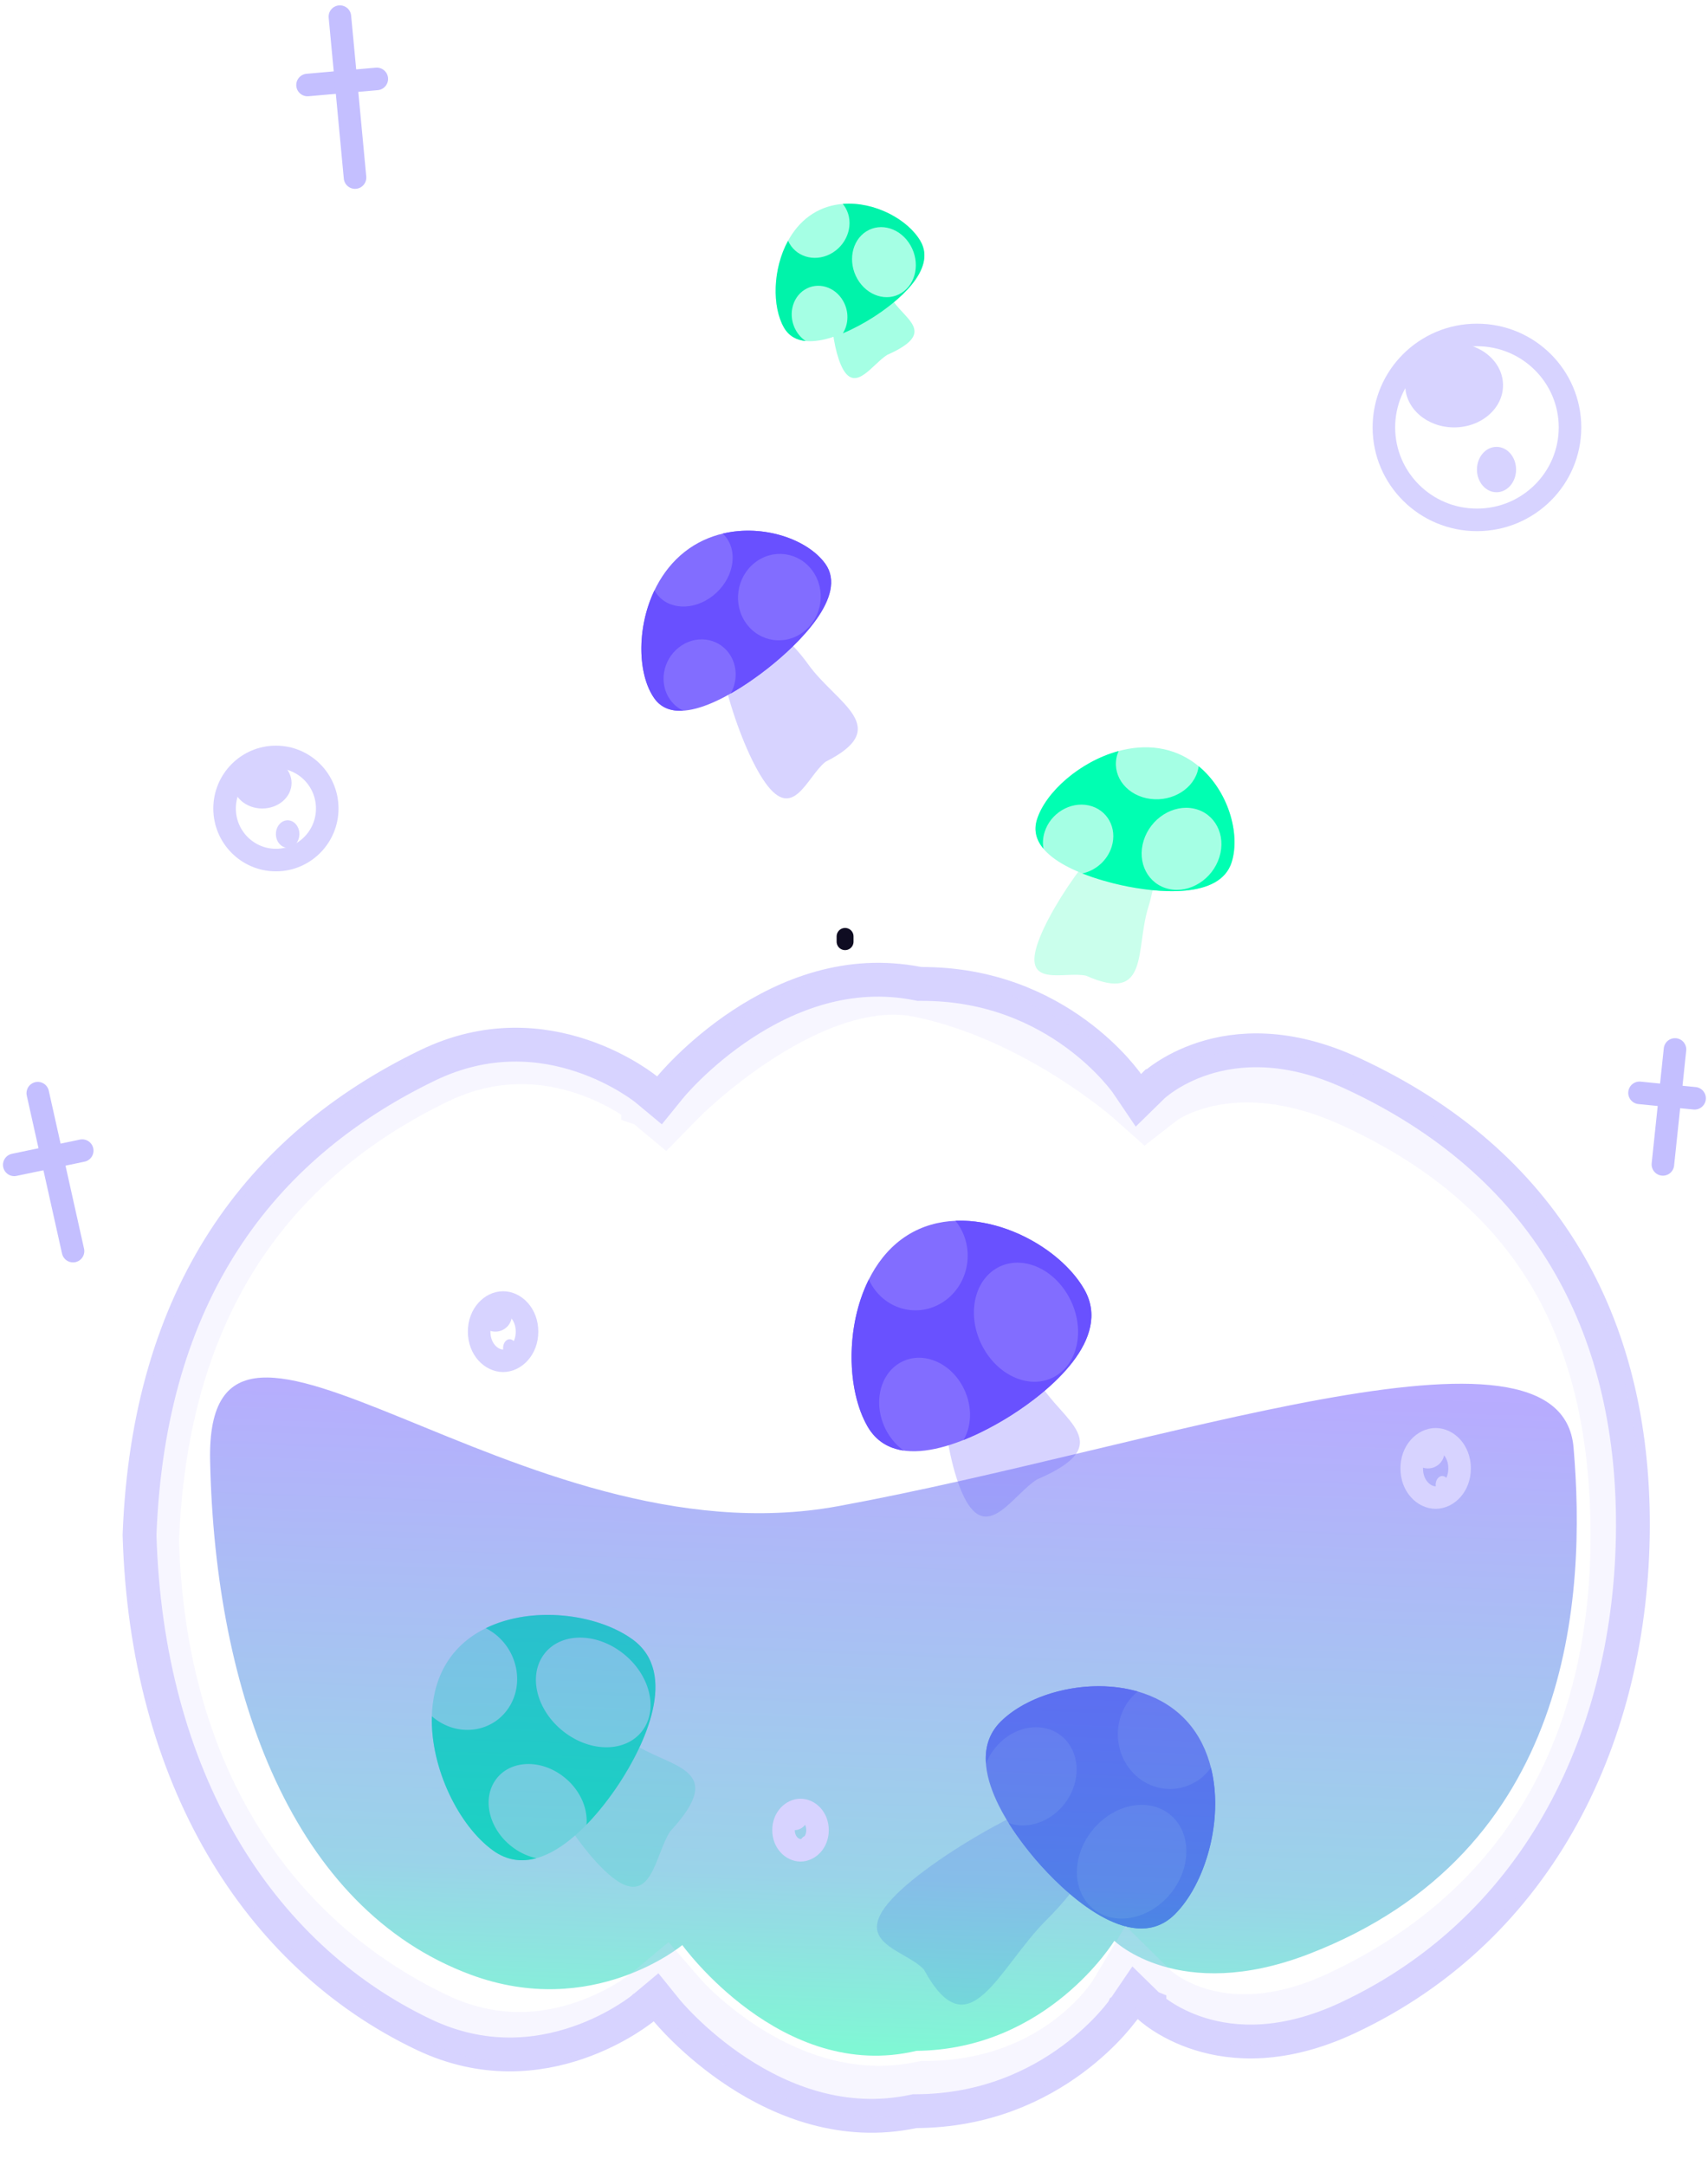 <svg width="303" height="384" viewBox="0 0 303 384" fill="none" xmlns="http://www.w3.org/2000/svg">
<path d="M184.327 245.115C188.292 252.019 198.635 256.115 183.952 262.388C179.78 265.024 175.391 273.159 171.426 266.256C167.461 259.353 165.422 240.025 169.594 237.389C173.766 234.753 180.362 238.212 184.327 245.115Z" fill="#D7D3FF"/>
<path d="M192.346 228.657C197.415 237.484 186.141 246.736 179.297 251.061C172.453 255.385 158.957 261.784 153.887 252.957C148.817 244.131 150.254 225.846 160.937 219.096C171.62 212.346 187.276 219.83 192.346 228.657Z" fill="#826DFF"/>
<path fill-rule="evenodd" clip-rule="evenodd" d="M167.186 230.989C171.552 228.231 172.974 222.308 170.362 217.761C170.105 217.312 169.817 216.894 169.504 216.506C178.691 216.115 188.524 222.004 192.345 228.657C197.415 237.484 186.141 246.736 179.297 251.06C177.049 252.481 174.084 254.125 170.936 255.379C172.512 252.674 172.508 248.874 170.647 245.634C168.112 241.221 163.092 239.517 159.434 241.828C155.776 244.14 154.865 249.591 157.4 254.004C158.176 255.355 159.184 256.451 160.315 257.257C157.685 256.882 155.407 255.604 153.887 252.957C150.222 246.577 149.957 235.257 154.126 226.922C154.254 227.202 154.395 227.479 154.552 227.751C157.163 232.298 162.82 233.748 167.186 230.989ZM187.436 243.937C191.566 241.328 192.485 234.984 189.49 229.768C186.494 224.553 180.717 222.44 176.587 225.049C172.457 227.659 171.538 234.003 174.533 239.218C177.529 244.434 183.306 246.547 187.436 243.937Z" fill="#6951FF"/>
<path d="M111.874 308.906C118.427 313.614 129.595 313.219 118.89 324.792C116.212 328.858 115.679 338.022 109.126 333.314C102.573 328.607 92.481 311.812 95.159 307.746C97.838 303.68 105.321 304.199 111.874 308.906Z" fill="#CAFFEC"/>
<path d="M112.168 290.712C120.547 296.731 114.217 309.659 109.823 316.33C105.43 323 95.86 334.215 87.481 328.196C79.103 322.178 72.623 304.946 79.481 294.534C86.338 284.122 103.789 284.693 112.168 290.712Z" fill="#A5FFE4"/>
<path fill-rule="evenodd" clip-rule="evenodd" d="M90.24 302.876C93.043 298.621 91.815 292.657 87.499 289.557C87.073 289.251 86.633 288.984 86.182 288.756C94.385 284.734 105.853 286.176 112.168 290.712C120.547 296.731 114.217 309.659 109.823 316.33C108.381 318.52 106.38 321.201 104.046 323.601C104.33 320.506 102.707 317.047 99.632 314.837C95.442 311.828 90.143 312.279 87.794 315.844C85.446 319.409 86.939 324.739 91.129 327.749C92.41 328.669 93.796 329.266 95.169 329.549C92.614 330.256 89.994 330.001 87.481 328.196C81.425 323.846 76.361 313.638 76.609 304.381C76.844 304.586 77.092 304.782 77.35 304.967C81.666 308.068 87.437 307.131 90.24 302.876ZM114.204 306.593C116.855 302.567 114.991 296.421 110.04 292.864C105.088 289.308 98.926 289.688 96.275 293.713C93.623 297.739 95.488 303.885 100.439 307.442C105.39 310.998 111.553 310.618 114.204 306.593Z" fill="#00FFB2"/>
<path d="M185.723 340.42C177.031 349.052 171.914 364.018 163.922 349.332C160.573 345.622 150.282 344.63 158.974 335.999C167.666 327.367 192.049 314.365 195.398 318.075C198.747 321.784 194.415 331.789 185.723 340.42Z" fill="#D7D3FF"/>
<path d="M208.404 339.514C201.269 346.598 190.238 337.029 184.744 330.944C179.251 324.859 170.401 312.403 177.535 305.318C184.67 298.233 202.006 295.789 210.58 305.288C219.155 314.787 215.538 332.429 208.404 339.514Z" fill="#826DFF"/>
<path fill-rule="evenodd" clip-rule="evenodd" d="M200.842 314.237C204.347 318.119 210.167 318.308 213.842 314.658C214.205 314.298 214.533 313.914 214.827 313.51C217.16 322.838 213.781 334.174 208.404 339.514C201.269 346.598 190.238 337.029 184.744 330.944C182.94 328.945 180.774 326.26 178.931 323.303C181.789 324.339 185.326 323.521 187.945 320.92C191.512 317.378 192.024 311.87 189.088 308.617C186.152 305.364 180.88 305.599 177.312 309.142C176.221 310.225 175.416 311.493 174.908 312.824C174.694 310.05 175.396 307.442 177.535 305.318C182.692 300.197 193.178 297.501 201.833 299.986C201.599 300.177 201.372 300.381 201.152 300.6C197.477 304.249 197.338 310.355 200.842 314.237ZM193.121 337.757C196.436 341.429 202.541 341.012 206.757 336.826C210.973 332.639 211.703 326.269 208.388 322.596C205.073 318.924 198.968 319.341 194.752 323.527C190.537 327.714 189.806 334.084 193.121 337.757Z" fill="#6C54FF"/>
<path d="M143.396 117.846C148.37 124.785 158.611 128.984 146.449 135.105C143.161 137.697 140.756 145.784 135.782 138.844C130.808 131.905 125.149 112.567 128.437 109.975C131.725 107.382 138.423 110.906 143.396 117.846Z" fill="#D7D3FF"/>
<path d="M146.409 99.987C150.491 105.683 141.621 114.254 136.227 118.507C130.834 122.76 120.182 129.581 116.1 123.885C112.017 118.189 113.024 104.518 121.444 97.88C129.863 91.242 142.326 94.291 146.409 99.987Z" fill="#826DFF"/>
<path fill-rule="evenodd" clip-rule="evenodd" d="M126.483 105.646C129.924 102.933 131.008 98.355 128.905 95.421C128.697 95.132 128.467 94.869 128.216 94.633C135.494 92.905 143.332 95.694 146.409 99.987C150.491 105.683 141.621 114.254 136.227 118.507C134.456 119.904 132.118 121.577 129.631 122.993C130.861 120.757 130.831 117.964 129.332 115.873C127.291 113.025 123.299 112.559 120.416 114.832C117.533 117.105 116.851 121.256 118.892 124.104C119.517 124.975 120.324 125.624 121.226 126.039C119.139 126.175 117.324 125.593 116.1 123.885C113.149 119.768 112.857 111.485 116.101 104.702C116.204 104.889 116.319 105.07 116.445 105.246C118.548 108.18 123.042 108.359 126.483 105.646ZM142.628 111.993C145.882 109.427 146.565 104.618 144.153 101.252C141.741 97.886 137.147 97.238 133.892 99.805C130.637 102.371 129.954 107.18 132.366 110.546C134.779 113.912 139.373 114.56 142.628 111.993Z" fill="#6950FF"/>
<path d="M149.917 167.005V166.07" stroke="#0F0C22" stroke-width="3" stroke-linecap="round"/>
<path d="M114.639 193.195L114.659 193.211L114.661 193.212L114.663 193.214L114.664 193.215L116.994 195.152L118.906 192.794L118.906 192.794L118.907 192.793L118.908 192.792L118.911 192.788L118.943 192.749C118.974 192.712 119.024 192.653 119.092 192.573C119.228 192.413 119.438 192.171 119.719 191.86C120.281 191.237 121.123 190.34 122.22 189.273C124.418 187.135 127.614 184.339 131.597 181.709C139.599 176.426 150.48 171.996 162.769 174.446L163.067 174.505L163.37 174.504C175.661 174.443 184.815 178.894 190.918 183.365C193.976 185.605 196.259 187.846 197.769 189.513C198.523 190.346 199.081 191.032 199.443 191.499C199.623 191.733 199.755 191.911 199.837 192.025C199.878 192.082 199.907 192.123 199.923 192.146L199.936 192.164L199.937 192.166L199.938 192.168L199.939 192.169L199.94 192.17L201.95 195.142L204.509 192.635L204.51 192.634C204.51 192.634 204.511 192.633 204.512 192.632C204.513 192.632 204.514 192.63 204.515 192.629C204.516 192.628 204.516 192.628 204.517 192.627C204.518 192.627 204.518 192.627 204.519 192.626C204.532 192.614 204.558 192.589 204.598 192.553C204.678 192.481 204.81 192.365 204.994 192.213C205.362 191.91 205.934 191.467 206.702 190.957C208.24 189.937 210.545 188.661 213.548 187.699C219.487 185.796 228.359 185.048 239.762 190.304C256.978 198.241 269.45 209.355 277.618 222.91C285.793 236.479 289.757 252.662 289.677 270.875C289.515 307.362 273.346 341.806 239.112 357.858C227.648 363.233 218.779 362.567 212.868 360.725C209.879 359.794 207.59 358.543 206.065 357.541C205.304 357.041 204.737 356.605 204.374 356.306C204.192 356.157 204.062 356.043 203.984 355.973C203.945 355.938 203.919 355.914 203.906 355.902C203.906 355.902 203.906 355.901 203.906 355.901C203.904 355.9 203.905 355.901 203.904 355.9C203.902 355.898 203.901 355.897 203.9 355.896L203.898 355.894L203.897 355.893L201.347 353.399L199.334 356.358L199.333 356.359L199.333 356.359L199.332 356.361L199.33 356.363L199.317 356.382C199.3 356.406 199.271 356.447 199.229 356.505C199.145 356.62 199.012 356.801 198.828 357.036C198.461 357.508 197.896 358.202 197.133 359.044C195.606 360.729 193.299 362.996 190.217 365.269C184.062 369.809 174.859 374.352 162.565 374.412L162.262 374.414L161.966 374.476C149.65 377.047 138.817 372.723 130.875 367.527C126.92 364.939 123.752 362.178 121.576 360.064C120.489 359.009 119.656 358.121 119.101 357.505C118.823 357.197 118.616 356.957 118.481 356.799C118.445 356.757 118.414 356.72 118.389 356.69C118.367 356.664 118.349 356.642 118.335 356.625L118.303 356.587L118.3 356.584L118.299 356.582L118.298 356.581L118.298 356.581L116.385 354.215L114.05 356.165L114.048 356.166L114.048 356.166L114.047 356.167L114.045 356.169L114.024 356.186C113.999 356.206 113.956 356.241 113.895 356.288C113.775 356.383 113.585 356.529 113.329 356.716C112.817 357.09 112.046 357.627 111.043 358.245C109.034 359.485 106.126 361.035 102.554 362.263C95.431 364.713 85.758 365.868 75.182 360.833C45.686 346.79 25.996 315.158 24.753 272.226C25.563 250.781 30.919 233.599 39.703 220.004C48.499 206.39 60.838 196.209 75.85 188.945C86.487 183.799 96.153 184.865 103.241 187.241C106.799 188.433 109.689 189.952 111.684 191.17C112.679 191.777 113.445 192.305 113.952 192.674C114.205 192.858 114.393 193.001 114.512 193.094C114.572 193.141 114.614 193.175 114.639 193.195Z" stroke="#D7D3FF" stroke-width="6"/>
<path d="M83.458 350.192C52 338.5 38.156 300.5 37.274 259.082C36.393 217.663 91.749 277.551 148.653 267.124C205.557 256.697 276.894 230.5 279.147 256.697C281.4 282.893 279.147 328.5 232.106 346.575C209.129 355.404 197.679 344.202 197.679 344.202C197.679 344.202 185.915 363.484 162.577 363.715C138.651 369.408 121.041 344.958 121.041 344.958C121.041 344.958 105.129 358.246 83.458 350.192Z" fill="url(#paint0_linear_28_203)" fill-opacity="0.5"/>
<path d="M158.001 52.717C160.29 56.702 166.571 58.871 157.386 62.94C154.758 64.601 151.873 69.519 149.584 65.534C147.296 61.549 146.469 50.169 149.097 48.509C151.726 46.848 155.713 48.732 158.001 52.717Z" fill="#A5FFE4"/>
<path d="M163.307 42.788C166.234 47.884 159.083 53.631 154.771 56.355C150.458 59.08 142.003 63.194 139.076 58.099C136.149 53.003 137.441 42.156 144.172 37.903C150.903 33.65 160.38 37.693 163.307 42.788Z" fill="#A5FFE4"/>
<path fill-rule="evenodd" clip-rule="evenodd" d="M147.757 44.783C150.508 43.045 151.515 39.508 150.008 36.883C149.859 36.624 149.691 36.383 149.507 36.162C155.174 35.706 161.101 38.948 163.307 42.788C166.234 47.884 159.083 53.631 154.771 56.356C153.354 57.25 151.491 58.295 149.524 59.114C150.556 57.475 150.638 55.229 149.563 53.358C148.1 50.811 145.045 49.926 142.74 51.382C140.436 52.839 139.753 56.084 141.217 58.632C141.665 59.412 142.261 60.035 142.94 60.484C141.329 60.327 139.953 59.627 139.076 58.099C136.96 54.416 137.049 47.728 139.802 42.697C139.875 42.86 139.956 43.02 140.046 43.177C141.554 45.802 145.006 46.521 147.757 44.783ZM159.943 51.944C162.545 50.3 163.252 46.526 161.523 43.515C159.794 40.504 156.282 39.396 153.68 41.041C151.078 42.685 150.37 46.459 152.1 49.469C153.829 52.48 157.341 53.589 159.943 51.944Z" fill="#00F3AA"/>
<path d="M203.71 160.887C201.361 168.417 203.973 178.078 192.671 173.039C188.923 172.219 181.612 175.206 183.961 167.675C186.31 160.144 197.43 144.948 201.178 145.768C204.926 146.587 206.059 153.356 203.71 160.887Z" fill="#CAFFEC"/>
<path d="M218.505 152.894C216.427 159.556 205.125 158.344 198.977 157C192.829 155.656 181.879 152.003 183.957 145.341C186.035 138.679 196.906 130.777 206.502 132.875C216.099 134.973 220.583 146.232 218.505 152.894Z" fill="#A5FFE4"/>
<path fill-rule="evenodd" clip-rule="evenodd" d="M203.382 141.564C207.304 142.421 211.351 140.334 212.422 136.903C212.528 136.564 212.6 136.225 212.642 135.888C217.91 140.241 220.071 147.873 218.505 152.894C216.427 159.556 205.125 158.344 198.977 157C196.958 156.559 194.421 155.868 191.998 154.904C194.357 154.409 196.449 152.617 197.212 150.172C198.251 146.841 196.429 143.558 193.143 142.84C189.857 142.121 186.351 144.239 185.312 147.57C184.994 148.589 184.944 149.604 185.122 150.542C183.882 149.066 183.334 147.339 183.957 145.341C185.459 140.526 191.555 135.063 198.442 133.196C198.358 133.392 198.283 133.592 198.219 133.798C197.148 137.229 199.46 140.707 203.382 141.564ZM207.38 157.666C211.09 158.477 215.093 155.943 216.321 152.007C217.549 148.07 215.537 144.221 211.827 143.41C208.117 142.599 204.114 145.133 202.886 149.07C201.658 153.006 203.67 156.855 207.38 157.666Z" fill="#00FFB2"/>
<g filter="url(#filter0_f_28_203)">
<path d="M93.494 236.165C93.494 239.285 91.344 241.331 89.247 241.331C87.15 241.331 85 239.285 85 236.165C85 233.046 87.15 231 89.247 231C91.344 231 93.494 233.046 93.494 236.165Z" stroke="#D7D3FF" stroke-width="4"/>
</g>
<g filter="url(#filter1_f_28_203)">
<ellipse cx="87.88" cy="233.255" rx="2.928" ry="2.911" fill="#D7D3FF"/>
</g>
<g filter="url(#filter2_f_28_203)">
<ellipse cx="90.418" cy="239.076" rx="1.171" ry="1.567" fill="#D7D3FF"/>
</g>
<g filter="url(#filter3_f_28_203)">
<path d="M258.931 260.424C258.931 263.543 256.781 265.589 254.684 265.589C252.588 265.589 250.437 263.543 250.437 260.424C250.437 257.305 252.588 255.258 254.684 255.258C256.781 255.258 258.931 257.305 258.931 260.424Z" stroke="#D7D3FF" stroke-width="4"/>
</g>
<g filter="url(#filter4_f_28_203)">
<ellipse cx="253.318" cy="257.513" rx="2.928" ry="2.911" fill="#D7D3FF"/>
</g>
<g filter="url(#filter5_f_28_203)">
<ellipse cx="255.856" cy="263.335" rx="1.171" ry="1.567" fill="#D7D3FF"/>
</g>
<g filter="url(#filter6_f_28_203)">
<path d="M145.026 324.573C145.026 326.751 143.483 328.146 142.013 328.146C140.543 328.146 139 326.751 139 324.573C139 322.395 140.543 321 142.013 321C143.483 321 145.026 322.395 145.026 324.573Z" stroke="#D7D3FF" stroke-width="4"/>
</g>
<g filter="url(#filter7_f_28_203)">
<ellipse cx="140.916" cy="322.309" rx="2.35" ry="2.264" fill="#D7D3FF"/>
</g>
<g filter="url(#filter8_f_28_203)">
<ellipse cx="142.953" cy="326.837" rx="0.94" ry="1.219" fill="#D7D3FF"/>
</g>
<g filter="url(#filter9_f_28_203)">
<path d="M58.053 143.388C58.053 148.446 53.969 152.534 48.947 152.534C43.925 152.534 39.841 148.446 39.841 143.388C39.841 138.33 43.925 134.242 48.947 134.242C53.969 134.242 58.053 138.33 58.053 143.388Z" stroke="#D7D3FF" stroke-width="4"/>
</g>
<g filter="url(#filter10_f_28_203)">
<ellipse cx="46.518" cy="138.86" rx="5.206" ry="4.528" fill="#D7D3FF"/>
</g>
<g filter="url(#filter11_f_28_203)">
<ellipse cx="51.029" cy="147.916" rx="2.082" ry="2.438" fill="#D7D3FF"/>
</g>
<g filter="url(#filter12_f_28_203)">
<path d="M278.52 75.801C278.52 84.847 271.14 92.2 262.011 92.2C252.882 92.2 245.502 84.847 245.502 75.801C245.502 66.755 252.882 59.402 262.011 59.402C271.14 59.402 278.52 66.755 278.52 75.801Z" stroke="#D7D3FF" stroke-width="4"/>
</g>
<g filter="url(#filter13_f_28_203)">
<ellipse cx="257.962" cy="68.326" rx="8.676" ry="7.475" fill="#D7D3FF"/>
</g>
<g filter="url(#filter14_f_28_203)">
<ellipse cx="265.482" cy="83.275" rx="3.471" ry="4.025" fill="#D7D3FF"/>
</g>
<path d="M2.526 206.586L14.588 204.064" stroke="#C4BFFF" stroke-width="4" stroke-linecap="round"/>
<path d="M6.701 193.871L12.956 221.886" stroke="#C4BFFF" stroke-width="4" stroke-linecap="round"/>
<path d="M290.85 193.817L300.62 194.781" stroke="#C4BFFF" stroke-width="4" stroke-linecap="round"/>
<path d="M297.145 186.12L294.997 206.506" stroke="#C4BFFF" stroke-width="4" stroke-linecap="round"/>
<path d="M54.556 15.077L66.844 13.994" stroke="#C4BFFF" stroke-width="4" stroke-linecap="round"/>
<path d="M60.299 2.948L62.983 31.492" stroke="#C4BFFF" stroke-width="4" stroke-linecap="round"/>
<g filter="url(#filter15_f_28_203)">
<path d="M114.697 195.363L114.703 195.367L114.705 195.369L114.709 195.372L114.709 195.373L114.712 195.374L117.886 198.014L120.788 195.055L120.789 195.054L120.79 195.053L120.794 195.048L120.833 195.009C120.871 194.972 120.931 194.912 121.013 194.831C121.177 194.669 121.429 194.425 121.761 194.11C122.427 193.481 123.414 192.574 124.671 191.493C127.191 189.326 130.759 186.492 134.962 183.804C143.598 178.281 153.9 174.028 163.095 175.909C173.38 178.012 182.723 182.721 189.576 186.997C192.983 189.122 195.727 191.111 197.609 192.559C198.549 193.283 199.271 193.869 199.75 194.268C199.989 194.467 200.168 194.619 200.282 194.718C200.34 194.767 200.381 194.803 200.406 194.825L200.431 194.847L200.431 194.847L200.432 194.848L200.433 194.849L200.434 194.85L203.228 197.333L206.152 195.057C206.153 195.056 206.156 195.054 206.159 195.052C206.167 195.046 206.18 195.037 206.198 195.024C206.255 194.983 206.363 194.908 206.523 194.805C206.841 194.599 207.361 194.286 208.072 193.926C209.495 193.206 211.676 192.303 214.551 191.697C220.233 190.497 228.89 190.395 240.113 195.569C257.099 203.399 268.665 213.861 276.019 226.616C283.399 239.416 286.737 254.871 286.657 272.979C286.499 308.863 271.31 338.226 237.592 354.036C226.439 359.265 218.084 358.659 212.683 357.026C209.93 356.193 207.849 355.064 206.485 354.17C205.804 353.723 205.306 353.339 204.999 353.086C204.846 352.959 204.741 352.866 204.684 352.815C204.665 352.798 204.652 352.785 204.644 352.778C204.643 352.777 204.643 352.777 204.642 352.776C204.64 352.774 204.638 352.773 204.638 352.772L200.588 348.767L197.651 353.672L197.651 353.672L197.647 353.678L197.646 353.679C197.641 353.687 197.632 353.702 197.619 353.723C197.611 353.735 197.601 353.75 197.591 353.767C197.533 353.856 197.433 354.007 197.29 354.211C197.005 354.619 196.55 355.234 195.919 355.99C194.655 357.505 192.699 359.561 189.997 361.63C184.63 365.741 176.277 369.942 164.339 370L163.886 370.002L163.442 370.095C151.572 372.573 141.057 368.735 133.267 364C129.39 361.644 126.28 359.118 124.145 357.184C123.08 356.22 122.266 355.41 121.728 354.854C121.46 354.576 121.261 354.362 121.135 354.224C121.072 354.155 121.027 354.105 121.002 354.076L120.981 354.052L120.979 354.05L120.977 354.048L120.977 354.048L120.975 354.046L118.092 350.717L114.711 353.534L114.708 353.536L114.705 353.539L114.702 353.541L114.699 353.544L114.695 353.547C114.676 353.562 114.64 353.591 114.586 353.634C114.478 353.718 114.302 353.853 114.062 354.028C113.58 354.38 112.843 354.892 111.88 355.484C109.947 356.672 107.146 358.16 103.707 359.336C96.861 361.678 87.618 362.762 77.482 357.937C48.45 344.115 28.494 315.495 27.254 273.232C28.062 252.034 33.355 235.14 41.963 221.817C50.588 208.467 62.701 198.457 77.503 191.295C87.701 186.361 96.945 187.377 103.764 189.663C107.192 190.812 109.981 192.277 111.902 193.45C112.859 194.034 113.592 194.54 114.07 194.887C114.308 195.061 114.483 195.194 114.589 195.277C114.612 195.295 114.632 195.311 114.649 195.324C114.67 195.341 114.687 195.354 114.697 195.363Z" stroke="#D7D3FF" stroke-opacity="0.2" stroke-width="9"/>
</g>
<defs>
<filter id="filter0_f_28_203" x="79" y="225" width="20.494" height="22.331" filterUnits="userSpaceOnUse" color-interpolation-filters="sRGB">
<feFlood flood-opacity="0" result="BackgroundImageFix"/>
<feBlend mode="normal" in="SourceGraphic" in2="BackgroundImageFix" result="shape"/>
<feGaussianBlur stdDeviation="2" result="effect1_foregroundBlur_28_203"/>
</filter>
<filter id="filter1_f_28_203" x="80.952" y="226.344" width="13.857" height="13.822" filterUnits="userSpaceOnUse" color-interpolation-filters="sRGB">
<feFlood flood-opacity="0" result="BackgroundImageFix"/>
<feBlend mode="normal" in="SourceGraphic" in2="BackgroundImageFix" result="shape"/>
<feGaussianBlur stdDeviation="2" result="effect1_foregroundBlur_28_203"/>
</filter>
<filter id="filter2_f_28_203" x="85.247" y="233.509" width="10.343" height="11.135" filterUnits="userSpaceOnUse" color-interpolation-filters="sRGB">
<feFlood flood-opacity="0" result="BackgroundImageFix"/>
<feBlend mode="normal" in="SourceGraphic" in2="BackgroundImageFix" result="shape"/>
<feGaussianBlur stdDeviation="2" result="effect1_foregroundBlur_28_203"/>
</filter>
<filter id="filter3_f_28_203" x="244.437" y="249.258" width="20.494" height="22.331" filterUnits="userSpaceOnUse" color-interpolation-filters="sRGB">
<feFlood flood-opacity="0" result="BackgroundImageFix"/>
<feBlend mode="normal" in="SourceGraphic" in2="BackgroundImageFix" result="shape"/>
<feGaussianBlur stdDeviation="2" result="effect1_foregroundBlur_28_203"/>
</filter>
<filter id="filter4_f_28_203" x="246.39" y="250.602" width="13.857" height="13.822" filterUnits="userSpaceOnUse" color-interpolation-filters="sRGB">
<feFlood flood-opacity="0" result="BackgroundImageFix"/>
<feBlend mode="normal" in="SourceGraphic" in2="BackgroundImageFix" result="shape"/>
<feGaussianBlur stdDeviation="2" result="effect1_foregroundBlur_28_203"/>
</filter>
<filter id="filter5_f_28_203" x="250.684" y="257.767" width="10.343" height="11.135" filterUnits="userSpaceOnUse" color-interpolation-filters="sRGB">
<feFlood flood-opacity="0" result="BackgroundImageFix"/>
<feBlend mode="normal" in="SourceGraphic" in2="BackgroundImageFix" result="shape"/>
<feGaussianBlur stdDeviation="2" result="effect1_foregroundBlur_28_203"/>
</filter>
<filter id="filter6_f_28_203" x="133" y="315" width="18.026" height="19.146" filterUnits="userSpaceOnUse" color-interpolation-filters="sRGB">
<feFlood flood-opacity="0" result="BackgroundImageFix"/>
<feBlend mode="normal" in="SourceGraphic" in2="BackgroundImageFix" result="shape"/>
<feGaussianBlur stdDeviation="2" result="effect1_foregroundBlur_28_203"/>
</filter>
<filter id="filter7_f_28_203" x="134.567" y="316.045" width="12.7" height="12.528" filterUnits="userSpaceOnUse" color-interpolation-filters="sRGB">
<feFlood flood-opacity="0" result="BackgroundImageFix"/>
<feBlend mode="normal" in="SourceGraphic" in2="BackgroundImageFix" result="shape"/>
<feGaussianBlur stdDeviation="2" result="effect1_foregroundBlur_28_203"/>
</filter>
<filter id="filter8_f_28_203" x="138.013" y="321.618" width="9.88" height="10.438" filterUnits="userSpaceOnUse" color-interpolation-filters="sRGB">
<feFlood flood-opacity="0" result="BackgroundImageFix"/>
<feBlend mode="normal" in="SourceGraphic" in2="BackgroundImageFix" result="shape"/>
<feGaussianBlur stdDeviation="2" result="effect1_foregroundBlur_28_203"/>
</filter>
<filter id="filter9_f_28_203" x="33.841" y="128.242" width="30.211" height="30.293" filterUnits="userSpaceOnUse" color-interpolation-filters="sRGB">
<feFlood flood-opacity="0" result="BackgroundImageFix"/>
<feBlend mode="normal" in="SourceGraphic" in2="BackgroundImageFix" result="shape"/>
<feGaussianBlur stdDeviation="2" result="effect1_foregroundBlur_28_203"/>
</filter>
<filter id="filter10_f_28_203" x="37.312" y="130.331" width="18.412" height="17.056" filterUnits="userSpaceOnUse" color-interpolation-filters="sRGB">
<feFlood flood-opacity="0" result="BackgroundImageFix"/>
<feBlend mode="normal" in="SourceGraphic" in2="BackgroundImageFix" result="shape"/>
<feGaussianBlur stdDeviation="2" result="effect1_foregroundBlur_28_203"/>
</filter>
<filter id="filter11_f_28_203" x="44.947" y="141.478" width="12.165" height="12.877" filterUnits="userSpaceOnUse" color-interpolation-filters="sRGB">
<feFlood flood-opacity="0" result="BackgroundImageFix"/>
<feBlend mode="normal" in="SourceGraphic" in2="BackgroundImageFix" result="shape"/>
<feGaussianBlur stdDeviation="2" result="effect1_foregroundBlur_28_203"/>
</filter>
<filter id="filter12_f_28_203" x="239.502" y="53.402" width="45.019" height="44.798" filterUnits="userSpaceOnUse" color-interpolation-filters="sRGB">
<feFlood flood-opacity="0" result="BackgroundImageFix"/>
<feBlend mode="normal" in="SourceGraphic" in2="BackgroundImageFix" result="shape"/>
<feGaussianBlur stdDeviation="2" result="effect1_foregroundBlur_28_203"/>
</filter>
<filter id="filter13_f_28_203" x="245.286" y="56.852" width="25.353" height="22.949" filterUnits="userSpaceOnUse" color-interpolation-filters="sRGB">
<feFlood flood-opacity="0" result="BackgroundImageFix"/>
<feBlend mode="normal" in="SourceGraphic" in2="BackgroundImageFix" result="shape"/>
<feGaussianBlur stdDeviation="2" result="effect1_foregroundBlur_28_203"/>
</filter>
<filter id="filter14_f_28_203" x="258.011" y="75.251" width="14.941" height="16.049" filterUnits="userSpaceOnUse" color-interpolation-filters="sRGB">
<feFlood flood-opacity="0" result="BackgroundImageFix"/>
<feBlend mode="normal" in="SourceGraphic" in2="BackgroundImageFix" result="shape"/>
<feGaussianBlur stdDeviation="2" result="effect1_foregroundBlur_28_203"/>
</filter>
<filter id="filter15_f_28_203" x="17.051" y="165.256" width="279.807" height="215.817" filterUnits="userSpaceOnUse" color-interpolation-filters="sRGB">
<feFlood flood-opacity="0" result="BackgroundImageFix"/>
<feBlend mode="normal" in="SourceGraphic" in2="BackgroundImageFix" result="shape"/>
<feGaussianBlur stdDeviation="2.85" result="effect1_foregroundBlur_28_203"/>
</filter>
<linearGradient id="paint0_linear_28_203" x1="158.716" y1="244.795" x2="154.365" y2="364.56" gradientUnits="userSpaceOnUse">
<stop stop-color="#7159FF"/>
<stop offset="0.74" stop-color="#36A9D3"/>
<stop offset="1" stop-color="#00F3AA"/>
</linearGradient>
</defs>
</svg>
